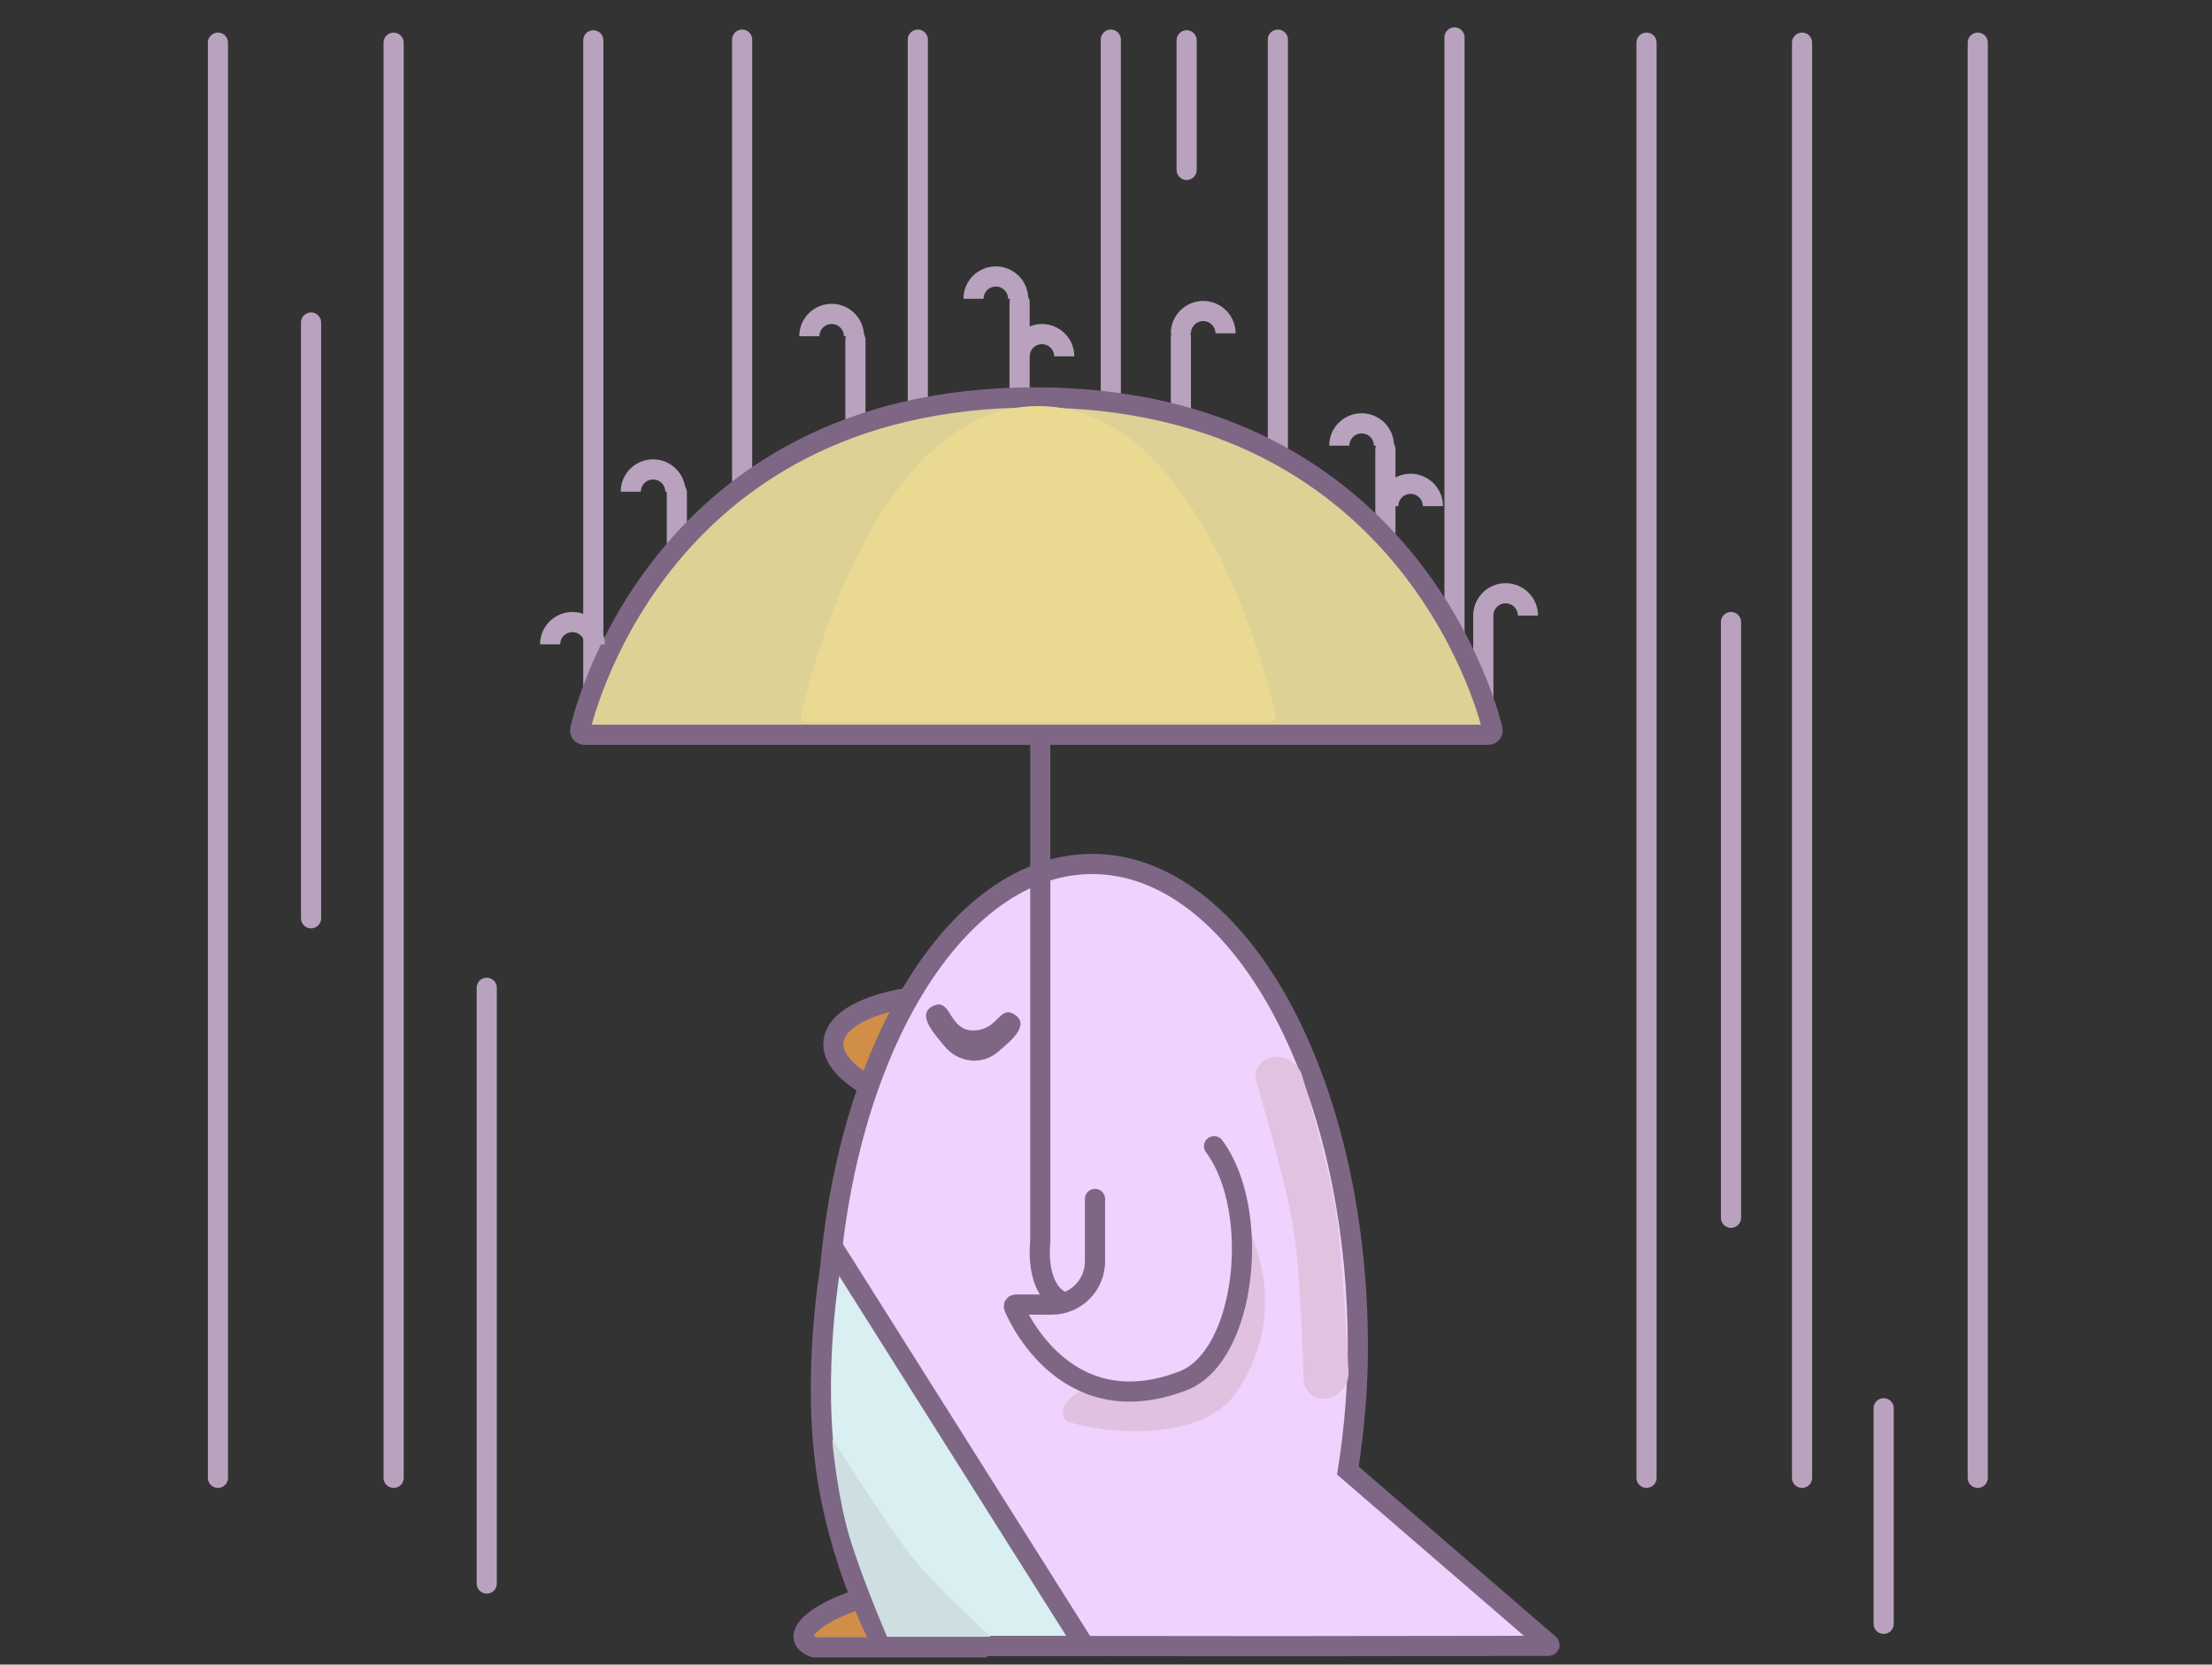 <?xml version="1.0" encoding="UTF-8"?>
<svg width="768px" height="578px" viewBox="0 0 768 578" version="1.1" xmlns="http://www.w3.org/2000/svg" xmlns:xlink="http://www.w3.org/1999/xlink" style="background: #FFFFFF;">
    <rect x="0" y="0" width="768" height="578" fill="#333333" stroke="none"/>
    <!-- Generator: Sketch 42 (36781) - http://www.bohemiancoding.com/sketch -->
    <title>Artboard Copy 2</title>
    <desc>Created with Sketch.</desc>
    <defs></defs>
    <g id="Page-1" stroke="none" stroke-width="1" fill="none" fill-rule="evenodd">
        <g id="Artboard-Copy-2">
            <path d="M334.286,385.604 C361.383,401.23 388.483,405.699 394.815,395.585 C401.147,385.472 384.313,364.605 357.215,348.979 C330.118,333.353 303.018,328.884 296.686,338.998 C290.354,349.111 307.188,369.977 334.286,385.604 Z" id="Oval-2-Copy-15" stroke="#7E6785" stroke-width="7" fill="#D08E49" transform="translate(345.75, 367.291) rotate(-24) translate(-345.75, -367.291) "></path>
            <path d="M444.46,571.619 L451.502,571.625 C451.504,571.62 451.506,571.615 451.509,571.61 L537.506,571.501 C538.055,571.501 538.161,571.208 537.747,570.85 L467.986,510.635 C470.18,496.647 471.442,482.167 471.442,467.858 C471.442,375.153 430.153,300 379.221,300 C328.289,300 287,375.153 287,467.858 C287,505.65 295.421,543.444 307,571.5 L439.642,571.615 L439.642,571.625 L444.46,571.619 Z" id="Combined-Shape-Copy-7" stroke="#7E6785" stroke-width="7" fill="#EFD2FD"></path>
            <path d="M394.375,428.916 C394.375,424.498 397.926,420.458 402.309,419.911 C402.309,419.911 433.463,415.73 449.659,415.73 C465.855,415.73 506.428,420.094 506.428,420.094 C510.817,420.548 514.375,424.507 514.375,428.916 L514.375,428.916 C514.375,433.334 510.829,436.451 506.439,435.892 C506.439,435.892 471.746,431.171 454.305,431.171 C436.863,431.171 402.312,435.889 402.312,435.889 C397.929,436.456 394.375,433.325 394.375,428.916 L394.375,428.916 Z" id="Rectangle-3-Copy" fill="#E1C2E0" transform="translate(454.375, 425.843) rotate(81) translate(-454.375, -425.843) "></path>
            <path d="M344.458,366.871 C350.807,369.621 350.819,361.405 350.819,354.663 C350.819,347.921 345.124,342.455 338.098,342.455 C331.073,342.455 322.946,342.262 325.378,348.559 C327.211,353.303 335.021,346.276 340.465,352.764 C345.91,359.253 340.374,365.102 344.458,366.871 Z" id="Oval-3-Copy-7" stroke="#7E6785" fill="#7E6785" transform="translate(337.878, 354.935) scale(1, -1) rotate(-50) translate(-337.878, -354.935) "></path>
            <path d="M361.18,243 L361.18,431.27 C361.18,431.27 359.132,447.427 368.84,452.012" id="Path-3-Copy" stroke="#7E6785" stroke-width="7" stroke-linecap="round"></path>
            <path d="M443.667,13.765 L443.667,223.362" id="Line-Copy-9" stroke="#B8A2BE" stroke-width="7" stroke-linecap="round"></path>
            <path d="M257.667,13.765 L257.667,223.362" id="Line-Copy-16" stroke="#B8A2BE" stroke-width="7" stroke-linecap="round"></path>
            <path d="M505,13 L505,253.735" id="Line-Copy-11" stroke="#B8A2BE" stroke-width="7" stroke-linecap="round"></path>
            <path d="M318.667,13.765 L318.667,223.362" id="Line-Copy-18" stroke="#B8A2BE" stroke-width="7" stroke-linecap="round"></path>
            <path d="M108,112 L108,318.862" id="Line-Copy-21" stroke="#B8A2BE" stroke-width="7" stroke-linecap="round"></path>
            <path d="M169,343 L169,549.862" id="Line-Copy-22" stroke="#B8A2BE" stroke-width="7" stroke-linecap="round"></path>
            <path d="M297,118 L297,147.5" id="Line-Copy-27" stroke="#B8A2BE" stroke-width="7" stroke-linecap="round"></path>
            <path d="M235,171 L235,200.5" id="Line-Copy-28" stroke="#B8A2BE" stroke-width="7" stroke-linecap="round"></path>
            <path d="M354,105 L354,134.5" id="Line-Copy-29" stroke="#B8A2BE" stroke-width="7" stroke-linecap="round"></path>
            <path d="M410,117 L410,146.5" id="Line-Copy-30" stroke="#B8A2BE" stroke-width="7" stroke-linecap="round"></path>
            <path d="M481,156 L481,185.5" id="Line-Copy-31" stroke="#B8A2BE" stroke-width="7" stroke-linecap="round"></path>
            <path d="M515,214 L515,243.5" id="Line-Copy-32" stroke="#B8A2BE" stroke-width="7" stroke-linecap="round"></path>
            <path d="M412,14 L412,59" id="Line-Copy-24" stroke="#B8A2BE" stroke-width="7" stroke-linecap="round"></path>
            <path d="M601,216 L601,422.862" id="Line-Copy-25" stroke="#B8A2BE" stroke-width="7" stroke-linecap="round"></path>
            <path d="M385.667,13.765 L385.667,223.362" id="Line-Copy-20" stroke="#B8A2BE" stroke-width="7" stroke-linecap="round"></path>
            <path d="M206,14 L206,254.681" id="Line-Copy-19" stroke="#B8A2BE" stroke-width="7" stroke-linecap="round"></path>
            <path d="M203.008,138 C201.899,138 201.205,138.876 201.473,139.935 C201.473,139.935 226.08,255.142 359.281,255.142 C492.482,255.142 518.188,139.923 518.188,139.923 C518.457,138.861 517.779,138 516.668,138 L203.008,138 Z" id="Line-Copy-2" stroke="#7E6785" stroke-width="7" stroke-linecap="square" fill="#DED196" transform="translate(359.838, 196.571) scale(1, -1) translate(-359.838, -196.571) "></path>
            <path d="M279.618,141 C278.51,141 277.805,141.882 278.048,142.948 C278.048,142.948 300.494,250.571 360.475,250.571 C420.457,250.571 442.901,142.948 442.901,142.948 C443.142,141.872 442.446,141 441.331,141 L279.618,141 Z" id="Line-Copy-3" fill="#EADA91" transform="translate(360.474, 195.786) scale(1, -1) translate(-360.474, -195.786) "></path>
            <path d="M625.667,14.819 L625.667,513.167" id="Line-Copy-10" stroke="#B8A2BE" stroke-width="7" stroke-linecap="round"></path>
            <path d="M136.667,14.819 L136.667,513.167" id="Line-Copy-17" stroke="#B8A2BE" stroke-width="7" stroke-linecap="round"></path>
            <path d="M686.667,14.819 L686.667,513.167" id="Line-Copy-13" stroke="#B8A2BE" stroke-width="7" stroke-linecap="round"></path>
            <path d="M571.667,14.819 L571.667,513.167" id="Line-Copy-12" stroke="#B8A2BE" stroke-width="7" stroke-linecap="round"></path>
            <path d="M75.667,14.819 L75.667,513.167" id="Line-Copy-15" stroke="#B8A2BE" stroke-width="7" stroke-linecap="round"></path>
            <path d="M284.875,120.625 C289.155,120.625 292.625,117.155 292.625,112.875 C292.625,108.595 289.155,105.125 284.875,105.125" id="Oval" stroke="#B8A2BE" stroke-width="7" transform="translate(288.75, 112.875) rotate(-90) translate(-288.75, -112.875) "></path>
            <path d="M222.875,174.625 C227.155,174.625 230.625,171.155 230.625,166.875 C230.625,162.595 227.155,159.125 222.875,159.125" id="Oval-Copy" stroke="#B8A2BE" stroke-width="7" transform="translate(226.75, 166.875) rotate(-90) translate(-226.75, -166.875) "></path>
            <path d="M413.875,119.625 C418.155,119.625 421.625,116.155 421.625,111.875 C421.625,107.595 418.155,104.125 413.875,104.125" id="Oval-Copy-3" stroke="#B8A2BE" stroke-width="7" transform="translate(417.75, 111.875) rotate(-90) translate(-417.75, -111.875) "></path>
            <path d="M341.875,107.625 C346.155,107.625 349.625,104.155 349.625,99.875 C349.625,95.595 346.155,92.125 341.875,92.125" id="Oval-Copy-2" stroke="#B8A2BE" stroke-width="7" transform="translate(345.75, 99.875) rotate(-90) translate(-345.75, -99.875) "></path>
            <path d="M357.875,127.625 C362.155,127.625 365.625,124.155 365.625,119.875 C365.625,115.595 362.155,112.125 357.875,112.125" id="Oval-Copy-7" stroke="#B8A2BE" stroke-width="7" transform="translate(361.75, 119.875) rotate(-90) translate(-361.75, -119.875) "></path>
            <path d="M485.875,179.625 C490.155,179.625 493.625,176.155 493.625,171.875 C493.625,167.595 490.155,164.125 485.875,164.125" id="Oval-Copy-8" stroke="#B8A2BE" stroke-width="7" transform="translate(489.75, 171.875) rotate(-90) translate(-489.75, -171.875) "></path>
            <path d="M468.875,158.625 C473.155,158.625 476.625,155.155 476.625,150.875 C476.625,146.595 473.155,143.125 468.875,143.125" id="Oval-Copy-4" stroke="#B8A2BE" stroke-width="7" transform="translate(472.75, 150.875) rotate(-90) translate(-472.75, -150.875) "></path>
            <path d="M518.875,217.625 C523.155,217.625 526.625,214.155 526.625,209.875 C526.625,205.595 523.155,202.125 518.875,202.125" id="Oval-Copy-5" stroke="#B8A2BE" stroke-width="7" transform="translate(522.75, 209.875) rotate(-90) translate(-522.75, -209.875) "></path>
            <path d="M194.875,227.625 C199.155,227.625 202.625,224.155 202.625,219.875 C202.625,215.595 199.155,212.125 194.875,212.125" id="Oval-Copy-6" stroke="#B8A2BE" stroke-width="7" transform="translate(198.75, 219.875) rotate(-90) translate(-198.75, -219.875) "></path>
            <path d="M339.157,572 C339.157,562.316 332.428,551 326.76,551 C295.147,551 269.144,566.957 282.657,572 L339.157,572 Z" id="Oval-2-Copy-16" stroke="#7E6785" stroke-width="7" fill="#D08E49"></path>
            <path d="M289.277,434.445 C289.379,433.909 289.697,433.845 289.996,434.319 L376.5,571.504 L306.5,571.504 C306.5,571.504 290.593,542.949 286.344,506.474 C282.096,469.998 289.277,434.445 289.277,434.445 Z" id="Path-8-Copy-7" stroke="#7E6785" stroke-width="7" fill="#D9EFF2"></path>
            <path d="M289.008,500.461 C288.958,499.91 289.158,499.842 289.459,500.316 C289.459,500.316 308.908,531.003 316.465,540.463 C324.022,549.924 343.929,568.333 343.929,568.333 L307.973,568.333 C307.973,568.333 297.559,544.056 293.917,529.963 C290.275,515.871 289.008,500.461 289.008,500.461 Z" id="Path-8-Copy-8" fill="#CFDFE1"></path>
            <path d="M428.91,418 C416.311,421.124 408.036,457.559 408.036,457.559 C405.834,465.535 397.668,474.087 389.896,476.962 C389.896,476.962 363.923,484 369.891,493 C373.207,496 414.984,503.5 428.91,484 C452.12,450.5 428.91,418 428.91,418 Z" id="Path-9-Copy-8" fill="#E0C2E0"></path>
            <path d="M380.18,416.312 L380.18,437.998 C380.18,446.283 373.462,453 365.178,453 L352.677,453 C352.126,453 351.856,453.419 352.078,453.919 C352.078,453.919 368.617,495.625 410.68,479.5 C432.814,471.014 438.034,420.188 421.52,398" id="Path-9-Copy-7" stroke="#7E6785" stroke-width="7" stroke-linecap="round" fill="#EFD2FD"></path>
            <path d="M654,489 L654,563.862" id="Line-Copy-23" stroke="#B8A2BE" stroke-width="7" stroke-linecap="round"></path>
        </g>
    </g>
</svg>